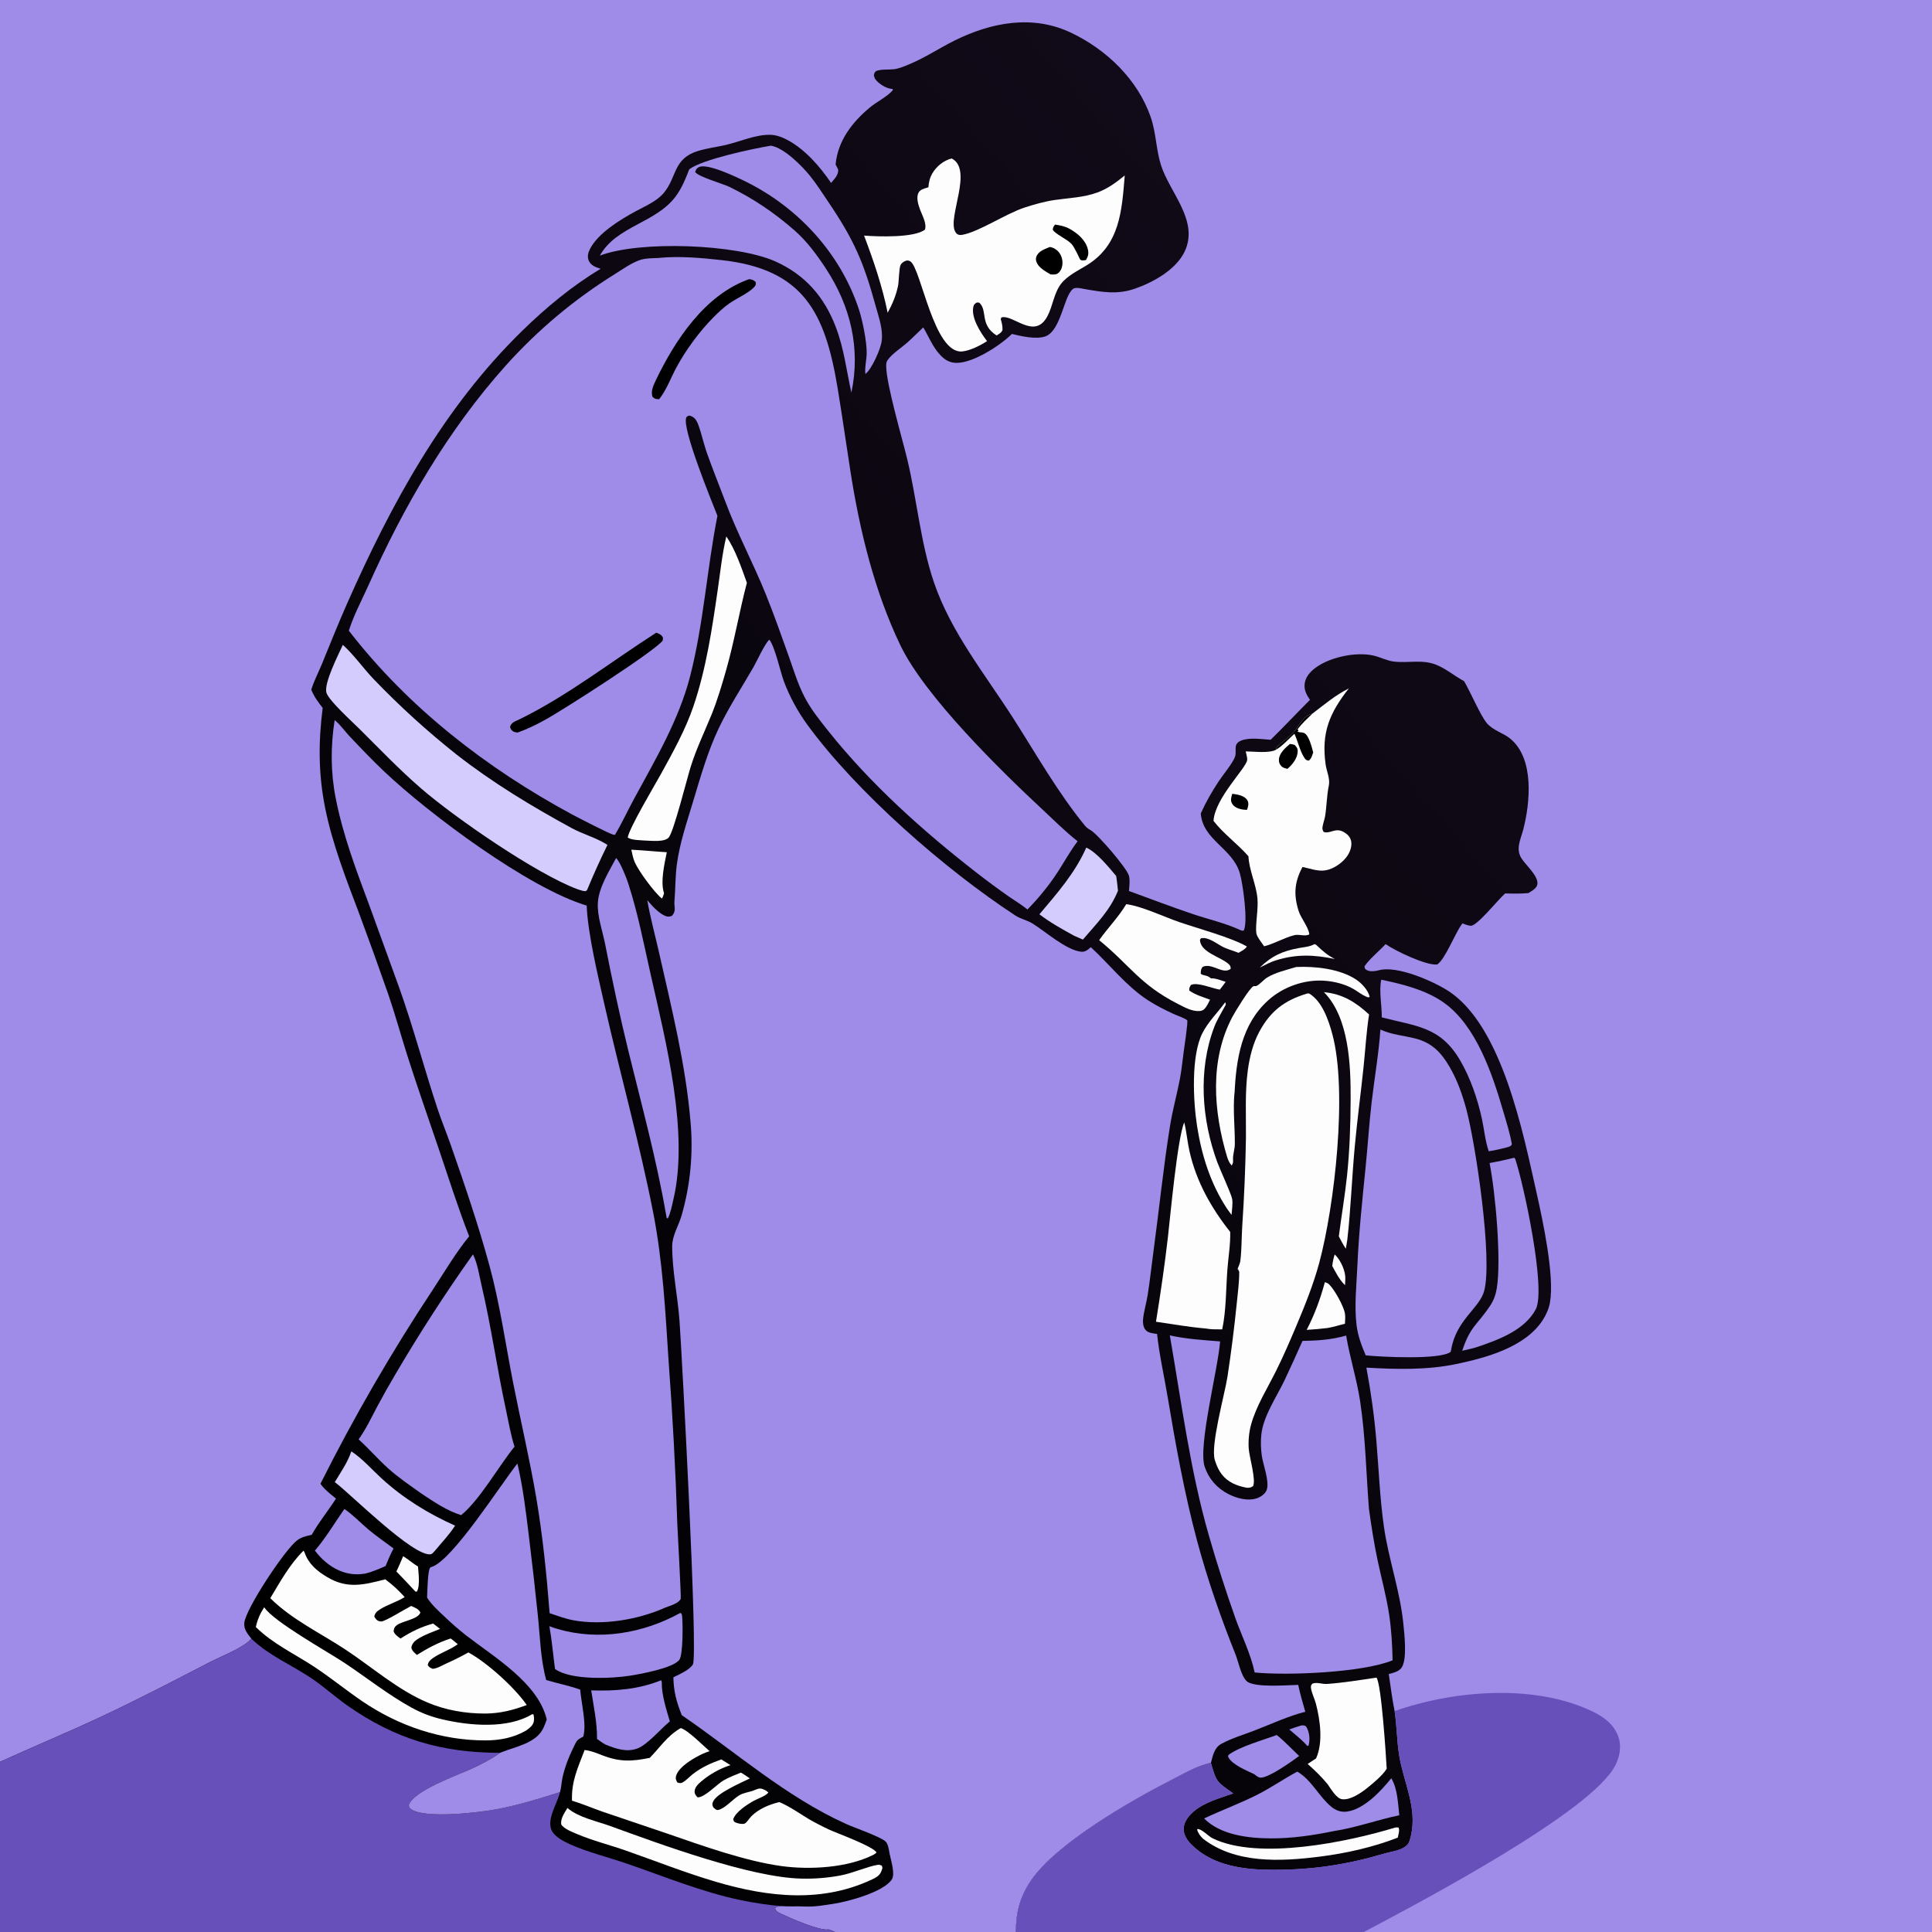 <?xml version="1.0" encoding="utf-8" ?>
<svg xmlns="http://www.w3.org/2000/svg" xmlns:xlink="http://www.w3.org/1999/xlink" width="1024" height="1024">
	<rect width="100%" height="100%" fill="#333333" stroke="none"/>
	<path fill="#9F8BE8" d="M0 0L1024 0L1024 1024L722.862 1024L538.456 1024L442.582 1024L0 1024L0 933.813L0 0Z"/>
	<defs>
		<linearGradient id="gradient_0" gradientUnits="userSpaceOnUse" x1="150.497" y1="886.481" x2="821.072" y2="295.298">
			<stop offset="0" stop-color="black"/>
			<stop offset="1" stop-color="#110A18"/>
		</linearGradient>
	</defs>
	<path fill="url(#gradient_0)" d="M442.882 87.16C444.114 74.451 451.68 64.745 461.235 56.803C464.622 53.987 470.715 50.991 473.287 47.657L473.031 47.154C472.747 47.121 472.462 47.095 472.178 47.054C469.351 46.647 465.786 44.411 464.07 42.131C463.549 41.437 463.369 40.762 463.16 39.934C463.418 38.694 463.438 38.536 464.322 37.645C467.462 36.528 470.41 37.045 473.636 36.706C476.513 36.404 479.627 35.028 482.28 33.913C490.56 30.434 497.947 25.45 505.96 21.481C525.52 11.793 547.358 7.671 567.712 17.362C586.507 26.312 602.955 42.09 609.87 61.982C612.801 70.412 612.699 79.174 615.35 87.54C619.979 102.156 635.57 116.897 627.937 133.218C623.383 142.958 611.144 149.691 601.39 153.054C592.409 156.152 584.616 154.882 575.502 153.312C573.782 153.016 571.205 152.315 569.52 152.74C568.111 153.096 566.944 155.208 566.335 156.403C563.317 162.316 560.905 175.783 554.159 178.256C549.248 180.056 541.269 178.199 536.332 176.996C530.257 183.036 516.016 192.296 507.142 192.329C503.344 192.342 500.78 190.778 498.24 188.051C494.341 183.865 492.23 178.383 489.355 173.525C486.453 176.234 483.675 179.104 480.696 181.724C477.57 184.475 472.748 187.515 470.409 190.932C469.79 191.838 469.715 192.65 469.699 193.72C469.565 203.04 478.285 232.655 480.869 243.428C486.036 264.972 487.888 287.719 495.022 308.696C503.949 334.941 522.1 357.402 536.908 380.501C549.224 399.714 560.609 420.01 575.097 437.684C575.998 438.783 576.796 439.276 578.024 439.978C581.85 442.164 597.273 460.144 598.352 464.114C599.009 466.532 598.534 469.751 598.389 472.255C609.73 476.377 621.039 480.723 632.477 484.56C640.76 487.338 649.479 489.271 657.426 492.969C658.068 493.267 658.47 493.331 659.172 493.287C661.625 488.796 658.76 468.352 657.129 462.788C653.237 449.515 637.595 445.367 636.428 431.174C639.134 425.113 642.267 419.707 645.896 414.169C647.968 411.006 653.524 404.259 654.587 401.107C655.7 397.811 653.273 394.337 657.875 392.507C662.338 390.732 668.781 391.802 673.486 392.092C680.549 385.157 687.319 377.912 694.333 370.92C692.334 368.085 690.91 365.328 691.598 361.768C692.353 357.87 695.438 355.06 698.628 352.995C706.24 348.066 718.824 345.515 727.648 347.391C731.458 348.201 735.006 350.206 738.897 350.662C746.379 351.539 753.59 349.412 760.942 352.235C766.387 354.326 770.861 358.288 775.979 361.012C779.363 366.71 784.625 379.157 788.001 383.216C791.339 387.23 796.68 388.339 800.589 391.604C813.306 402.226 811.023 425.488 807.357 439.655C806.033 444.774 803.288 449.734 806.266 454.707C808.48 458.405 815.449 464.173 814.853 468.66C814.563 470.847 811.774 472.269 810.094 473.349C805.949 473.701 801.981 473.671 797.83 473.53L797.287 473.992C794.195 476.646 782.828 490.902 779.517 490.674C777.984 490.568 776.544 489.956 775.116 489.43L774.667 490.044C770.998 495.12 766.03 508.294 761.793 511.176C756.151 511.968 739.29 503.883 734.407 500.391C730.966 504.148 725.98 508.072 723.203 512.178C723.371 512.964 723.265 513.356 723.957 513.872C725.479 515.006 727.801 514.882 729.588 514.546C730.106 514.448 730.614 514.302 731.127 514.177C740.757 511.831 758.942 519.798 767.064 524.866C796.168 543.027 807.398 601.096 814.441 632.365C817.689 646.787 823.969 676.014 821.537 690.217C820.963 693.571 819.573 696.733 817.743 699.586C808.483 714.024 787.677 719.656 771.86 722.963C756.247 726.227 740.053 725.778 724.209 724.879C726.631 737.836 728.404 750.565 729.512 763.708C730.792 778.892 731.354 794.187 733.52 809.283C736.001 826.577 742.095 843.326 743.804 860.641C744.328 865.942 745.928 879.404 742.913 883.819C741.379 886.064 738.521 886.583 736.071 887.28C737.068 893.797 737.84 900.457 739.172 906.908C740.369 914.804 740.344 922.847 741.638 930.695C743.95 944.713 751.277 958.106 747.818 973.01C747.494 974.405 747.024 976.514 746.064 977.602C743.212 980.835 737.621 981.286 733.683 982.444C713.498 988.379 695.724 991.054 674.686 991.042C659.491 991.033 642.876 989.06 631.542 977.734C629.324 975.517 627.359 972.707 627.359 969.449C627.359 965.939 629.639 962.905 632.103 960.626C637.831 955.327 646.42 953.085 653.662 950.546C644.804 944.311 644.808 944.704 641.801 934.375C634.921 935.679 627.905 939.838 621.687 943.008C599.728 954.207 559.894 976.951 546.461 996.75C540.606 1005.38 538.441 1013.59 538.456 1024L442.582 1024L0 1024L0 933.813C17.733 925.742 35.734 918.252 53.388 910.006C73.062 900.817 92.45 890.693 111.742 880.718C117.615 877.681 129.222 873.318 133.211 868.526C131.199 865.915 129.065 863.509 129.511 859.969C130.471 852.342 150.901 821.431 157.464 816.424C159.752 814.679 162.472 814.102 165.22 813.475C168.932 806.81 173.978 800.739 178.077 794.283C175.169 791.865 172.031 789.558 169.847 786.429Q183.162 759.885 198.038 734.183Q212.914 708.482 229.298 683.714C235.541 674.252 241.492 664.042 248.666 655.273C242.822 640.29 237.935 624.858 232.784 609.625C227.145 592.948 221.254 576.314 215.917 559.539C212.467 548.694 209.465 537.713 205.775 526.943Q198.393 505.785 190.585 484.781C183.578 466.208 176.086 447.241 172.228 427.697C168.736 410.008 168.726 393.063 171.035 375.224C168.583 372.092 166.47 369.264 164.985 365.533C166.481 360.741 168.895 356.162 170.799 351.51C175.109 340.976 179.276 330.504 183.883 320.085C207.284 267.15 234.958 216.184 276.765 175.359C289.432 162.99 303.146 151.594 318.357 142.463C315.837 141.619 313.244 140.852 312.076 138.205C311.183 136.185 311.669 134.039 312.615 132.144C316.882 123.589 328.721 116.433 336.862 112.01C341.841 109.305 348.082 106.713 351.771 102.307C358.98 93.698 356.614 84.076 370.076 79.974C374.82 78.529 379.847 77.961 384.677 76.831C392.153 75.082 400.516 71.291 408.199 71.441C411.477 71.505 414.704 72.738 417.554 74.287C426.855 79.342 434.622 88.295 440.484 96.945C442.303 94.75 444.375 92.912 444.27 89.864L442.882 87.16Z"/>
	<path fill="#9F8BE8" d="M343.068 477.132C345.657 480.08 348.726 483.67 352.345 485.346C353.817 486.028 354.685 485.936 356.176 485.403C358.597 482.539 357.19 480.848 357.474 477.578C358.029 471.175 357.875 464.822 358.71 458.409C360.177 447.15 363.967 436.016 367.249 425.172C371.279 411.859 375.055 398.315 381.08 385.722C386.302 374.808 393.252 364.199 399.298 353.693C401.026 350.691 405.567 340.738 407.788 339.027C410.931 343.318 413.441 355.618 415.523 361.268Q417.829 367.345 420.921 373.062Q424.013 378.779 427.837 384.035C454.017 419.906 500.909 460.883 538.092 485.194C541.059 487.134 544.407 487.691 547.327 489.517C554.19 493.808 565.036 503.485 572.877 504.413C575.24 504.693 576.478 503.454 578.163 502.03C588.123 511.211 596.945 522.675 608.345 530.093C612.667 532.906 617.245 535.192 621.912 537.368C624.032 538.356 627.417 539.383 629.232 540.741C629.82 541.181 627.587 555.945 627.317 557.963C626.695 562.606 626.255 567.334 625.364 571.93C623.743 580.287 621.467 588.464 620.116 596.886C616.594 618.837 614.375 641.002 611.393 663.035C610.342 670.801 609.52 678.645 608.292 686.38C607.616 690.64 606.274 694.953 605.842 699.223C605.669 700.93 605.898 703.031 606.858 704.495C608.225 706.58 611.041 706.647 613.279 707.035C614.429 718.006 616.994 729.147 618.819 740.058C623.089 765.584 627.73 791.395 634.417 816.41C639.858 836.762 646.993 857.296 654.841 876.862C656.475 880.935 657.692 888.004 660.724 891.002C664.413 894.649 682.428 893.149 688.075 893.018C689.097 897.843 690.46 902.528 691.83 907.261C682.733 909.605 673.964 913.698 665.207 917.087C659.4 919.334 652.818 921.276 647.367 924.251C643.527 926.347 642.87 930.486 641.801 934.375C634.921 935.679 627.905 939.838 621.687 943.008C599.728 954.207 559.894 976.951 546.461 996.75C540.606 1005.38 538.441 1013.59 538.456 1024L442.582 1024C441.464 1023.44 440.327 1023.04 439.157 1022.62C434.756 1023.66 418.691 1016.56 413.83 1014.28C412.277 1013.56 411.382 1013.13 410.78 1011.49L411.301 1010.69L414.084 1010.28C418.287 1010.59 422.455 1010.27 426.641 1010.49C431.619 1010.73 436.977 1009.8 441.904 1009.03C449.678 1007.82 468.103 1002.89 472.634 996.222C474.635 993.277 472.14 985.87 471.508 982.489C471.17 980.681 470.773 977.543 469.498 976.164C467.188 973.665 452.693 968.655 448.574 966.797C416.591 952.37 390.108 928.747 361.355 909.086C358.559 901.994 357.058 896.666 356.906 888.993C359.819 887.544 365.667 885.044 367.252 882.147C370.035 877.06 361.462 719.037 360.18 700.444C359.266 687.194 356.272 673.78 356.271 660.501C356.27 654.801 359.78 649.511 361.292 644.11Q362.156 641.097 362.88 638.047Q363.604 634.998 364.186 631.918Q364.768 628.838 365.207 625.734Q365.646 622.63 365.94 619.51Q366.235 616.389 366.385 613.258Q366.535 610.127 366.539 606.993Q366.544 603.858 366.404 600.727Q366.263 597.595 365.978 594.474C363.489 564.505 355.91 534.105 349.29 504.799C347.209 495.588 344.679 486.438 343.068 477.132Z"/>
	<path fill="#6850BA" d="M133.211 868.526C142.458 877.426 154.054 882.206 164.605 889.202C171.438 893.732 177.448 899.311 184.148 903.998C209.593 921.798 233.937 928.991 265.051 929.032C264.887 929.152 264.724 929.274 264.559 929.393C260.133 932.567 255.062 935.11 250.129 937.394C242.991 940.699 219.081 949.047 216.668 956.791C216.874 957.859 216.869 958.135 217.798 958.821C225.043 964.178 254.437 960.641 263.987 958.803C275.14 956.657 286.024 953.27 296.83 949.833L296.582 950.764C295.045 956.36 289.331 965.04 292.687 970.712C294.476 973.734 299.033 976.141 302.208 977.558C311.657 981.775 322.451 984.391 332.282 987.77C352.148 994.597 372.26 1002.93 392.868 1007.17C399.814 1008.6 407.016 1009.7 414.084 1010.28L411.301 1010.69L410.78 1011.49C411.382 1013.13 412.277 1013.56 413.83 1014.28C418.691 1016.56 434.756 1023.66 439.157 1022.62C440.327 1023.04 441.464 1023.44 442.582 1024L0 1024L0 933.813C17.733 925.742 35.734 918.252 53.388 910.006C73.062 900.817 92.45 890.693 111.742 880.718C117.615 877.681 129.222 873.318 133.211 868.526Z"/>
	<path fill="#9F8BE8" d="M226.367 846.758C226.489 844.621 226.596 831.634 228.189 830.703C228.454 830.548 228.773 830.51 229.063 830.407C240.174 826.482 265.378 786.842 274.234 775.699C277.201 788.171 278.73 801.143 280.28 813.859Q282.896 835.027 285.077 856.244C286.254 867.541 286.484 879.503 289.511 890.465C295.459 892.251 301.706 893.417 307.527 895.545C308.043 902.358 311.061 914.267 309.121 920.476C308.925 920.574 308.728 920.669 308.534 920.77C306.615 921.766 305.847 922.3 304.899 924.202C302.041 929.936 299.54 935.762 298.162 942.046C297.598 944.617 297.538 947.323 296.83 949.833C286.024 953.27 275.14 956.657 263.987 958.803C254.437 960.641 225.043 964.178 217.798 958.821C216.869 958.135 216.874 957.859 216.668 956.791C219.081 949.047 242.991 940.699 250.129 937.394C255.062 935.11 260.133 932.567 264.559 929.393C264.724 929.274 264.887 929.152 265.051 929.032C265.259 928.944 265.466 928.851 265.676 928.766C273.327 925.684 284.236 924.019 288.079 915.748C288.734 914.338 289.255 912.844 289.786 911.385C285.335 892.087 261.796 878.228 246.996 866.76Q240.993 862.014 235.469 856.718C232.185 853.63 228.799 850.587 226.367 846.758Z"/>
	<path fill="#9F8BE8" d="M349.314 136.713C349.477 136.688 349.639 136.653 349.803 136.638C360.484 135.661 371.898 136.697 382.508 137.869C425.936 142.669 437.347 165.766 443.945 205.625C446.395 220.426 448.477 235.257 450.794 250.073C455.666 281.222 463.518 313.545 477.244 342.065C490.228 369.042 529.97 408.058 552.397 428.928C558.53 434.635 564.563 440.723 571.157 445.884C567.333 450.894 564.219 456.61 560.79 461.905C556.048 469.227 550.66 475.816 544.576 482.047C541.402 479.439 537.669 477.251 534.292 474.892Q525.85 468.963 517.706 462.631C489.444 440.703 461.288 415.453 438.997 387.423C434.374 381.61 429.66 375.775 426.271 369.128C422.836 362.392 420.633 355.095 418.112 347.986C414.224 337.023 410.303 325.95 405.963 315.16C399.223 298.399 390.572 282.39 384.293 265.458C381.006 256.726 377.464 248.071 374.387 239.262C373.1 235.577 370.725 225.558 369.186 223.059C368.253 221.544 367.055 220.63 365.317 220.257C364.643 220.533 364.138 220.545 363.782 221.235C361.086 226.466 377.375 266.064 380.252 273.39C374.681 301.57 372.918 330.706 365.743 358.558C359.834 381.495 347.424 402.508 336.17 423.195C332.7 429.573 329.651 436.245 325.949 442.478C325.686 442.461 325.419 442.477 325.161 442.427C323.16 442.042 305.979 433.167 303.139 431.633C257.928 407.21 216.435 375.078 184.891 334.273C187.471 326.055 191.868 317.869 195.397 309.995C214.156 268.14 237.325 228.15 267.983 193.844Q274.315 186.778 281.134 180.18Q287.952 173.582 295.222 167.484Q302.492 161.387 310.177 155.822Q317.862 150.257 325.923 145.252C330.045 142.679 334.345 139.548 338.933 137.903C342.093 136.77 345.974 136.899 349.314 136.713Z"/>
	<path d="M347.783 335.374C348.856 335.66 349.962 336.127 350.733 336.967C351.617 337.929 351.401 338.482 351.184 339.618C346.248 345.65 299.708 375.429 290.023 380.904C284.922 383.788 279.82 386.326 274.284 388.266C273.734 388.173 272.83 388.086 272.305 387.826C271.129 387.245 270.748 386.526 270.325 385.347C270.954 382.805 273.175 382.317 275.344 381.255C300.972 368.702 323.825 350.713 347.783 335.374Z"/>
	<path d="M397.043 147.968C398.521 148.076 399.454 148.461 400.542 149.464C400.616 150.59 400.743 150.951 399.972 151.879C397.288 155.111 390.305 158.171 386.654 160.745C383.602 162.897 380.695 165.584 378.077 168.242C370.551 175.883 363.479 185.506 358.384 194.992C355.502 200.358 353.185 206.885 349.325 211.608C347.64 211.522 346.984 211.457 345.81 210.274C344.877 207.316 346.314 204.232 347.591 201.57C357.852 180.177 373.679 156.207 397.043 147.968Z"/>
	<path fill="#9F8BE8" d="M177.372 381.689C180.262 383.928 182.709 387.52 185.263 390.22C191.315 396.619 197.516 403.128 203.912 409.169C227.341 431.298 280.005 470.719 310.966 479.988C311.42 494.178 316.974 517.432 320.23 531.848C328.579 568.818 338.928 605.474 346.203 642.679C351.336 668.925 352.666 695.23 354.404 721.827Q357.594 764.749 358.991 807.767C359.126 811.494 361.127 846.851 360.789 847.49C359.493 849.934 355.135 851.06 352.685 852.016C338.364 858.473 319.468 861.654 303.92 858.784C299.644 857.995 295.435 856.403 291.315 855.026C289.729 834.727 287.644 813.939 284.234 793.867C280.746 773.335 275.926 753.082 271.923 732.657C267.892 712.088 264.948 691.119 259.445 670.878C253.594 649.355 246.27 627.943 238.92 606.877C236.699 600.511 234.09 594.28 231.966 587.882C224.774 566.222 218.954 543.972 211.242 522.523L195.95 480.403C188.88 461.426 181.837 442.938 177.905 422.951C175.201 409.206 175.218 395.483 177.372 381.689Z"/>
	<path fill="#9F8BE8" d="M620.028 707.782C628.781 709.733 637.767 710.268 646.686 710.974C645.542 725.908 634.88 766.508 638.506 777.404C640.608 783.72 645.026 788.764 650.909 791.796C655.462 794.143 661.468 795.828 666.464 794.014C668.371 793.321 670.736 791.629 671.401 789.609C672.932 784.96 669.415 776.33 668.746 771.326C668.273 767.787 668.14 763.983 668.518 760.429C669.563 750.622 676.462 740.649 680.68 731.89Q685.645 721.357 690.363 710.711C698.326 710.589 705.803 710.092 713.484 707.876C715.436 719.586 719.131 730.989 720.916 742.797C723.745 761.521 724.084 780.737 725.561 799.618C726.857 808.928 728.269 818.145 730.235 827.342C732.276 836.891 734.888 846.427 736.321 856.085C737.498 864.023 737.937 871.989 738.108 880.004C722.134 886.534 682.497 888.163 664.995 886.455C663.042 876.956 658.187 867.119 654.883 857.978Q647.167 836.186 640.758 813.975C630.778 779.285 626.216 743.268 620.028 707.782Z"/>
	<path fill="#9F8BE8" d="M731.643 545.686C737.455 548.415 744.094 548.854 750.261 550.458C758.931 552.714 763.819 557.793 768.21 565.296C772.329 572.332 775.093 580.086 777.189 587.939C782.153 606.533 791.24 667.198 786.622 684.315C784.365 692.682 773.211 698.99 769.757 712.503L769.619 713.066C769.402 714.217 769.136 715.361 768.891 716.506C763.385 720.854 731.681 719.202 723.852 718.362C721.616 713.077 719.696 708.009 718.995 702.279C717.753 692.131 718.992 680.991 719.442 670.786C720.215 653.29 722.048 636.092 723.793 618.691C724.934 607.3 725.653 595.912 726.961 584.522C728.443 571.616 730.763 558.631 731.643 545.686Z"/>
	<path fill="#FDFDFE" d="M692.933 526.559L693.841 526.556C700.8 530.69 704.179 540.735 706.181 548.172C714.301 578.346 707.356 639.168 699.197 669.439C696.155 680.724 691.661 691.888 687.121 702.644C683.727 710.683 680.2 718.879 676.3 726.685C671.721 735.849 665.878 745.124 663.105 755.01C661.983 759.011 661.558 763.796 661.86 767.938C662.165 772.128 665.86 784.647 664.117 787.717C662.771 788.526 662.465 788.528 660.879 788.551C658.266 788.049 655.733 787.373 653.35 786.159C648.525 783.7 645.897 779.888 644.218 774.861L643.921 773.957C641.385 766.364 649.189 738.885 650.604 729.561Q653.555 710.167 655.527 690.649C656.064 685.181 656.839 679.582 656.824 674.088C656.56 673.611 656.364 673.02 656.156 672.513L655.756 673.411C656.122 671.584 657.199 670.048 657.429 668.125C658.137 662.195 658.038 655.97 658.408 649.995Q659.985 626.475 660.379 602.905C660.474 591.096 659.788 579.053 661.361 567.312C662.286 560.411 664.07 553.172 667.371 547.002C673.342 535.841 680.881 530.142 692.933 526.559Z"/>
	<path fill="#FDFDFE" d="M504.403 83.978C515.882 89.85 502.315 114.729 506.167 122.56C506.703 123.65 507.287 124.312 508.537 124.519C509.015 124.599 509.562 124.541 510.041 124.456C518.935 122.876 533.031 113.267 543.141 109.983C548.272 108.316 553.718 106.775 559.055 105.994C566.658 104.88 574.326 104.71 581.617 102.036C587.225 99.979 591.516 96.731 596.138 93.011C594.582 111.87 593.589 129.875 575.868 140.682C571.406 143.403 565.671 146.183 562.424 150.358C558.616 155.254 558.035 162.145 555.163 167.569C548.328 180.482 537.034 166.416 530.756 168.246L530.418 169.145C530.993 171.175 531.431 172.832 531.334 174.951C530.703 176.426 529.51 176.988 528.211 177.799C519.325 172.113 523.421 165.152 519.408 160.784C518.84 160.166 518.443 160.368 517.673 160.353C516.622 161.06 516.155 161.302 515.873 162.648C514.634 168.558 519.818 176.434 523.158 180.807C519.637 183.091 514.196 185.866 510.006 186.267C494.852 187.718 488.197 142.004 482.477 138.524C481.825 138.126 481.079 137.956 480.343 138.141C479.264 138.412 477.936 139.317 477.377 140.316C476.454 141.963 476.488 149.1 475.948 151.648C474.863 156.764 472.994 161.186 470.477 165.752C467.594 151.646 463.071 138.296 457.968 124.863C465.148 125.441 484.593 126.13 490.242 121.708C491.293 118.548 488.856 114.279 487.716 111.256C486.743 108.674 485.414 104.624 486.908 102.02C487.795 100.473 489.558 100.036 491.146 99.54L492.075 99.257C492.273 96.591 492.795 94.284 494.139 91.935C496.299 88.159 500.206 85.048 504.403 83.978Z"/>
	<path d="M556.423 130.907C557.66 131.093 558.729 131.546 559.735 132.285C561.746 133.764 562.837 135.943 563.099 138.411C563.316 140.451 562.75 143.048 561.17 144.489C559.761 145.776 558.667 145.449 556.885 145.46C554.558 144.153 551.629 142.498 550.092 140.27C549.262 139.066 548.773 137.623 549.253 136.174C550.288 133.053 553.697 132.074 556.423 130.907Z"/>
	<path d="M559.19 119.034C561.811 119.411 564.322 119.9 566.682 121.161C570.851 123.39 575.272 127.094 576.506 131.828C577.147 134.289 576.851 135.742 575.544 137.836C575.151 137.878 573.922 138.112 573.478 138.001C573.158 137.921 572.803 137.857 572.56 137.634C572.295 137.393 569.707 131.184 567.857 129.22C565.495 126.711 559.168 124.012 557.992 121.742C558.107 120.392 558.379 120.148 559.19 119.034Z"/>
	<path fill="#9F8BE8" d="M250.681 664.849C253.077 669.445 254.073 676.349 255.265 681.42C260.34 703.007 263.38 725.085 268.073 746.774C269.502 753.379 270.646 760.32 272.719 766.748C264.401 776.952 254.13 795.261 244.408 803.053C236.911 800.747 229.943 795.983 223.441 791.68C217.414 787.371 211.172 783.173 205.662 778.208C200.247 773.33 195.481 767.787 190.077 762.892C193.972 757.484 196.903 751.212 200.027 745.338Q204.592 736.788 209.541 728.455Q228.721 695.753 250.681 664.849Z"/>
	<path fill="#9F8BE8" d="M408.655 77.207C415.673 78.439 425.074 87.94 429.338 93.229C432.87 97.609 435.948 102.488 439.1 107.152C452.727 127.321 457.734 138.892 464.201 162.468C465.79 168.263 468.103 174.585 467.33 180.649C466.772 185.031 462.12 195.567 458.676 198.226C458.236 194.668 459.277 191.005 459.359 187.425C459.496 181.361 457.187 169.909 455.261 164.043C445.584 134.58 423.346 110.253 395.647 96.441C391.295 94.271 374.851 86.286 370.446 88.561C369.066 89.274 368.978 89.779 368.428 91.143C370.012 93.69 383.194 97.373 386.731 99.108C399.547 105.395 410.381 112.737 421.106 122.111C427.638 127.829 432.999 135.1 437.74 142.339C450.811 162.294 456.212 184.61 451.249 208.098C448.631 196.36 447.418 185.16 443.133 173.715C437.06 157.492 426.778 145.646 410.953 138.562C390.431 129.376 339.204 127.371 317.929 135.483C326.675 119.775 347.6 118.288 358.127 104.096C361.407 99.673 363.344 94.813 365.325 89.728C372.33 84.43 399.102 78.774 408.655 77.207Z"/>
	<path fill="#FDFDFE" d="M360.809 915.912C364.551 916.98 372.658 925.166 376.085 928.148C374.884 928.565 373.672 928.992 372.516 929.523C367.996 931.601 359.94 936.186 358.394 941.085C357.923 942.578 358.266 943.452 359.012 944.752C360.178 945.108 360.84 945.303 361.958 944.641C363.774 943.566 365.516 941.641 367.215 940.307C371.761 936.737 376.915 934.446 382.326 932.524L387.158 935.552Q385.036 936.243 382.99 937.136Q380.945 938.029 378.996 939.116Q377.047 940.203 375.212 941.474Q373.378 942.745 371.675 944.188C370.078 945.532 368.115 947.374 368.156 949.649C368.18 950.951 368.885 951.701 369.7 952.62C373.457 952.835 379.967 945.67 383.537 943.625C386.421 941.972 389.617 940.748 392.7 939.52C394.342 940.427 395.888 941.571 397.448 942.615C392.909 944.827 380.112 950.3 378.017 954.754C377.354 956.162 377.524 956.473 377.996 957.854C378.685 958.458 379.565 959.538 380.628 959.321C384.319 958.57 388.544 953.448 391.912 951.5C394.001 950.292 396.52 949.945 398.798 949.227C400.086 948.82 401.705 947.842 403.057 947.97C404.464 948.103 406.291 949.068 407.244 950.064C406.029 951.837 401.761 953.239 399.711 954.364C396.262 956.256 389.742 960.4 388.623 964.288C388.875 964.994 388.838 965.411 389.537 965.806C390.602 966.407 393.53 967.045 394.676 966.539C395.799 966.042 397.33 963.513 398.357 962.518C402.204 958.797 407.333 956.585 412.468 955.293L413.086 955.143C418.569 957.471 423.602 961.067 428.691 964.15Q433.955 967.179 439.464 969.738C443.666 971.684 462.753 978.561 464.57 981.846C464.109 982.34 463.668 982.69 463.064 983C449.354 990.035 429.211 991.106 414.24 989.064C395.003 986.44 372.17 978.244 353.713 971.858L319.293 960.201C313.891 958.32 308.662 956.03 303.173 954.393C302.786 944.049 306.306 936.95 309.856 927.539C313.315 927.93 316.108 929.154 319.335 930.392C328.571 933.934 334.827 933.634 344.368 931.708C350.108 925.867 353.425 920.224 360.809 915.912Z"/>
	<path fill="#FDFDFE" d="M695.598 378.249C702.007 373.357 707.641 368.541 714.899 364.872C704.702 377.919 700.259 388.254 702.607 405.178C703.108 408.793 705.066 412.696 704.316 416.292C703.171 421.789 703.217 427.251 702.314 432.723C702.03 434.442 700.741 437.832 700.925 439.35C700.993 439.908 701.322 440.403 701.52 440.93C703.249 441.546 704.753 440.942 706.471 440.464C708.824 439.81 710.413 439.913 712.54 441.188C714.278 442.23 715.666 443.698 716.106 445.723C716.696 448.434 715.587 451.448 714.083 453.675C711.652 457.277 706.727 460.675 702.389 461.322C698.249 461.94 694.323 460.283 690.347 459.515C686.1 467.496 685.559 474.086 688.261 482.721C689.542 486.813 693.512 491.239 693.966 495.219C691.658 496.539 688.659 495.008 686.074 495.649C680.585 497.01 675.57 500.139 670.017 501.558C668.911 499.892 666.152 496.525 665.881 494.61C665.264 490.251 667.03 481.738 666.462 476.053C665.702 468.445 662.069 461.27 661.701 453.836C655.902 447.202 648.597 442.06 643.189 435.088C643.92 422.983 660.587 407.117 661.035 402.79C661.16 401.579 660.501 399.474 660.25 398.255C664.264 398.257 673.311 399.464 676.571 397.196C676.443 396.919 676.519 396.588 676.515 396.284C679.223 393.319 682.665 391.28 685.345 388.441C688.603 384.991 690.481 379.406 695.598 378.249Z"/>
	<path d="M676.571 397.196C676.443 396.919 676.519 396.588 676.515 396.284C679.223 393.319 682.665 391.28 685.345 388.441C688.603 384.991 690.481 379.406 695.598 378.249C692.9 380.89 690.015 383.462 687.772 386.514L688.24 387.386L687.646 387.609L687.295 387.413C688.768 388.509 689.536 387.904 691.057 388.453C693.779 389.435 695.298 396.267 696.032 398.817C695.469 400.327 695.037 402.22 693.655 403.163C692.431 402.954 692.045 402.733 691.346 401.671C688.999 398.11 687.923 392.884 686.061 388.912C683.158 391.47 679.86 395.278 676.571 397.196Z"/>
	<path d="M683.676 394.319C684.595 394.384 685.262 394.542 686.139 394.791C687.212 395.856 687.854 396.678 687.807 398.266C687.7 401.929 685.001 405.272 682.348 407.515C681.118 407.175 680.029 406.992 679.104 406.038C678.144 405.047 677.791 403.896 677.853 402.541C678.003 399.212 681.353 396.259 683.676 394.319Z"/>
	<path d="M653.114 420.744Q653.678 420.799 654.239 420.874C656.551 421.19 659.831 421.954 661.112 424.149C662.096 425.836 661.531 427.571 660.914 429.24C659.95 429.205 658.952 429.152 658.007 428.954C656.053 428.542 654.027 427.692 653.004 425.876C652.02 424.131 652.6 422.512 653.114 420.744Z"/>
	<path fill="#D4CCFD" d="M181.717 341.786C187.73 347.225 192.454 354.126 198.099 360.012Q208.369 370.714 219.342 380.694Q230.316 390.674 241.942 399.886C260.963 414.768 281.822 427.392 303.012 438.911C308.94 442.134 315.645 443.884 321.36 447.43L321.968 447.814Q316.254 459.421 311.314 471.378C310.972 472.124 311.247 471.734 310.269 472.361C308.763 472.228 307.438 471.805 306.028 471.28C284.257 463.177 241.149 433.432 223.225 417.926C211.577 407.848 201.195 396.936 190.292 386.121C186.537 382.395 174.614 371.619 173.081 367.335C171.359 362.522 179.43 346.815 181.717 341.786Z"/>
	<path fill="#FDFDFE" d="M160.856 821.9C161.097 822.139 161.37 822.681 161.472 822.97C163.632 829.048 168.06 832.719 173.514 835.955C184.198 842.293 192.912 839.974 204.185 837.073C208.078 839.92 211.254 842.916 214.497 846.495C210.379 849.053 205.558 850.372 201.453 852.974C199.824 854.006 198.816 854.844 198.379 856.754C198.83 857.764 199.532 858.666 200.573 859.144C200.788 859.243 201.848 859.474 202.162 859.432C204.726 859.083 214.547 852.896 217.936 851.196C219.869 852.08 221.818 852.656 222.807 854.673C221.56 858.351 213.4 859.042 210.251 861.428C209.03 862.352 208.761 863.196 208.623 864.664C209.283 866.432 210.824 867.358 212.267 868.464C218.032 864.795 222.961 862.372 229.577 860.502L233.234 863.364C229.272 864.993 224.563 866.568 221.032 868.971C219.414 870.072 218.422 871.25 218.021 873.189C218.303 875.01 219.688 875.962 220.966 877.155C226.667 873.569 232.422 870.506 238.841 868.437C240.169 869.328 241.402 870.459 242.64 871.478C238.484 874.533 233.473 875.954 229.292 878.926C227.909 879.909 227.037 880.785 226.716 882.516C227.508 883.821 227.981 883.88 229.333 884.511C231.69 884.329 234.22 882.78 236.359 881.789C240.422 879.939 244.364 878.036 248.249 875.829C258.119 881.148 272.85 894.479 279.191 903.697C271.943 906.408 265.038 908.174 257.25 908.214C246.838 908.267 236.121 906.426 226.512 902.34C210.628 895.585 197.21 883.595 182.881 874.163C169.51 865.361 154.78 858.479 143.253 847.067C148.5 838.368 153.571 829.081 160.856 821.9Z"/>
	<path fill="#9F8BE8" d="M326.552 454.773C328.783 456.936 331.996 465.171 333.027 468.36C338.178 484.296 341.307 500.692 344.985 516.988C352.906 552.078 365.256 600.327 356.923 635.686C356.133 639.038 355.493 642.774 353.918 645.851L353.368 645.526L352.962 643.389C347.923 614.384 340.097 585.711 333.087 557.133C328.465 538.29 324.489 519.514 320.753 500.488C319.398 493.592 316.416 485.392 316.885 478.35C317.426 470.24 322.828 461.845 326.552 454.773Z"/>
	<path fill="#FDFDFE" d="M627.655 594.849C628.9 599.816 629.32 605.125 630.449 610.161C634.044 626.193 641.915 640.174 652.028 652.939C652.227 659.471 651.008 666.528 650.525 673.079C649.764 683.384 649.937 694.48 647.793 704.595C644.814 704.596 641.879 704.669 638.939 704.116C630.174 703.369 621.404 701.814 612.698 700.552C615.081 685.763 617.306 670.585 619.017 655.712C620.343 644.188 623.993 603.869 627.655 594.849Z"/>
	<path fill="#FDFDFE" d="M384.957 284.339C389.777 291.265 392.988 300.951 395.866 308.889C391.803 324.332 389.134 340.347 384.725 355.659C382.538 363.255 380.194 371.228 377.223 378.54C373.434 387.866 369.095 396.75 366.088 406.392C364.01 413.054 357.182 440.375 354.53 443.772C352.399 446.501 345.106 445.586 341.919 445.509C339.32 445.29 334.787 445.372 332.697 443.906C333.622 438.637 347.089 416.088 350.456 409.984C356.645 398.763 363.372 386.589 367.497 374.45C374.326 354.351 377.421 333.273 380.449 312.342C381.807 302.952 382.763 293.588 384.957 284.339Z"/>
	<path fill="#FDFDFE" d="M596.924 479.23C605.023 480.242 616.95 485.933 625.007 488.715C634.769 492.087 652.491 496.828 660.875 501.655C660.002 503.169 657.944 504.088 656.475 505.022C653.992 504.038 651.395 503.323 648.945 502.25C645.199 500.609 640.974 496.527 636.594 497.271C636.001 497.979 635.928 498.016 636.079 498.933C637.069 504.942 646.952 507.236 651.052 510.839C652.056 511.721 652.255 512.171 652.311 513.475C648.13 516.809 642.384 510.108 637.43 512.456C636.436 513.667 636.464 514.521 636.424 516.005C637.113 516.662 636.775 516.497 637.689 516.75C638.925 517.092 640.188 517.257 641.226 518.069C641.423 518.223 641.61 518.39 641.802 518.55C644.143 518.338 647.355 519.741 649.636 520.4C648.658 521.814 647.577 523.159 646.526 524.52C642.611 523.945 634.545 520.335 631.17 522.074C630.512 523.335 630.197 523.633 630.35 525.024C633.548 527.312 637.695 528.478 641.356 529.866C640.591 531.335 639.77 533.181 638.692 534.431C637.907 535.342 637.073 535.778 635.871 535.871C631.943 536.176 627.946 533.962 624.553 532.234C604.082 521.816 599.052 511.759 582.579 498.31C587.182 491.733 592.762 486.228 596.924 479.23Z"/>
	<path fill="#FDFDFE" d="M729.445 889.19L729.553 889.168C732.153 892.241 734.665 931.472 734.983 937.483C732.734 941.071 728.07 944.895 724.765 947.575C721.45 950.263 715.693 954.229 711.298 953.617C708.242 953.192 705.408 948.074 703.64 945.646C700.441 941.696 696.855 938.314 693.08 934.922L697.54 931.999C701.369 923.614 699.716 911.589 697.441 902.933C696.743 900.276 695.203 897.392 694.847 894.701C694.687 893.493 694.861 893.33 695.538 892.402C697.911 891.392 700.78 892.711 703.316 892.53C711.961 891.911 720.853 890.458 729.445 889.19Z"/>
	<path fill="#9F8BE8" d="M802.496 613.629L803.039 614.074C807.479 627.054 819.624 683.32 813.976 693.973C808.037 705.176 793.858 710.247 782.61 714.049C780.175 714.832 777.504 715.316 775.012 715.93C779.318 702.769 782.897 702.46 789.849 691.992C791.723 689.169 792.765 686.201 793.319 682.877C795.819 667.867 792.575 631.73 789.504 616.429Q796.053 615.274 802.496 613.629Z"/>
	<path fill="#9F8BE8" d="M687.595 938.983C695.246 943.5 698.966 952.084 705.544 957.554C707.915 959.525 710.704 960.602 713.812 960.194C722.982 958.989 731.97 949.264 737.419 942.497C740.789 948.221 740.917 955.66 741.649 962.133C729.998 964.54 718.657 968.73 706.886 970.528C695.984 972.759 684.84 974.416 673.694 974.377C661.885 974.336 646.972 972.695 638.19 963.814C647.501 959.435 657.162 955.902 666.373 951.245C673.647 947.567 680.404 942.849 687.595 938.983Z"/>
	<path fill="#FDFDFE" d="M300.743 958.268C306.74 963.362 316.296 965.233 323.615 967.893C349.546 977.317 397.607 995.115 424.77 995.701Q429.934 995.831 435.083 995.422Q440.233 995.012 445.311 994.067C451.907 992.86 459.694 989.3 465.034 988.436C466.097 988.264 466.454 988.449 467.401 988.866L467.703 990.032C466.941 992.919 466.19 993.948 463.595 995.466C436.493 1008.84 407.526 1005.67 379.474 997.4C363.362 992.649 347.663 986.446 331.823 980.881C323.217 977.857 314.228 975.633 305.831 972.07C303.362 971.023 298.736 969.287 297.442 966.915C297.062 963.747 299.213 960.887 300.743 958.268Z"/>
	<path fill="#9F8BE8" d="M360.521 854.909L361.154 855.166C361.349 855.672 361.451 855.863 361.52 856.466C361.961 860.344 362.066 876.99 360.08 879.713C356.828 884.17 339.353 887.288 333.917 888.15C324.083 889.71 302.523 890.645 294.175 884.607C293.162 877.041 292.518 869.446 291.193 861.921Q293.325 862.773 295.534 863.4C317.41 869.747 340.782 865.784 360.521 854.909Z"/>
	<path fill="#9F8BE8" d="M732.08 519.259C743.372 521.619 755.543 524.615 765.104 531.314C782.494 543.498 791.071 569.584 796.826 589.257C798.482 594.919 800.287 600.65 801.332 606.462C800.75 607.702 800.056 607.636 798.831 608.102C795.584 608.929 792.395 609.708 789.075 610.181C787.15 604.665 786.712 598.937 785.494 593.257C783.214 582.617 779.343 571.278 773.815 561.869C763.353 544.061 750.622 543.992 732.36 539.224C732.454 532.721 730.807 525.641 732.08 519.259Z"/>
	<path fill="#FDFDFE" d="M140.037 851.86C144.756 859.383 174.144 875.71 182.96 881.607C194.651 889.429 205.781 898.286 218.125 905.075Q221.926 907.171 225.981 908.722Q230.035 910.273 234.265 911.249C248.646 914.679 269.125 916.501 282.14 908.503L282.809 908.785C282.957 909.744 283.116 910.733 283.031 911.706C282.791 914.437 280.959 915.611 278.945 917.163C272.327 921.013 265.052 922.425 257.464 922.446C233.99 922.512 211.295 914.83 191.943 901.656C183.325 895.789 175.245 889.173 166.532 883.425C156.068 876.522 144.611 871.277 135.603 862.365C136.468 858.327 137.839 855.299 140.037 851.86Z"/>
	<path fill="#FDFDFE" d="M686.99 512.535C697.023 512.043 710.055 513.493 718.629 519.087C721.559 520.999 725.243 524.808 725.94 528.399C725.174 528.803 724.875 528.563 724.107 528.24C721.874 527.3 719.71 525.575 717.602 524.321C713.009 521.589 707.063 520.12 701.757 519.789C691.155 519.127 680.046 523.076 672.158 530.188C658.041 542.918 655.208 561.339 654.337 579.381C654.313 579.44 654.271 579.494 654.266 579.557C653.462 588.385 654.544 597.502 654.488 606.343C654.47 609.204 653.386 611.828 653.534 614.717C653.605 616.097 653.579 616.599 652.803 617.749C651.557 616.296 650.906 614.891 650.356 613.054C643.128 588.903 641.077 561.859 653.2 538.941C654.572 536.349 662.384 523.491 664.366 522.712C664.854 522.52 665.454 522.802 665.936 522.594C667.564 521.894 669.854 519.19 671.559 518.146C676.136 515.346 681.902 514.109 686.99 512.535Z"/>
	<path fill="#D4CCFD" d="M186.194 769.246C191.932 772.934 197.149 778.923 202.223 783.564C213.806 794.158 226.909 802.251 241.212 808.628C238.161 813.389 233.926 817.8 230.306 822.168C229.71 822.769 229.118 823.664 228.25 823.793C219.085 825.153 186.156 792.208 177.965 785.959C177.79 785.826 177.612 785.696 177.436 785.565C180.544 780.394 184.345 774.994 186.194 769.246Z"/>
	<path fill="#9F8BE8" d="M350.413 890.571C350.779 891.49 350.77 891.174 350.76 891.953C350.68 898.423 353.218 906.135 355.024 912.369C350.262 916.243 343.386 924.52 338.032 926.65C332.241 928.954 326.23 926.841 320.81 924.599C319.282 923.763 317.866 922.669 316.435 921.675C316.54 913.124 314.642 904.382 313.348 895.938C326.151 896.352 338.442 895.419 350.413 890.571Z"/>
	<path fill="#D4CCFD" d="M575.752 449.23C581.363 451.814 587.557 459.517 591.595 464.282C592.036 466.859 592.252 469.498 592.552 472.096C588.38 482.492 581.082 489.626 573.95 498.004L569.351 495.987C562.96 492.483 556.73 489.025 550.908 484.601C560.263 473.511 569.83 462.691 575.752 449.23Z"/>
	<path fill="#9F8BE8" d="M182.505 799.795C186.921 802.705 190.925 806.992 195.001 810.435C199.323 814.084 204.04 817.347 208.592 820.711C206.947 823.695 205.693 826.916 204.356 830.05C200.774 831.585 197.438 833.091 193.632 834.022C191.004 834.481 188.47 834.55 185.821 834.151C178.116 832.989 171.501 827.97 166.892 821.863C172.705 815.062 177.406 807.153 182.505 799.795Z"/>
	<path fill="#FDFDFE" d="M701.716 525.863C711.632 526.822 718.417 531.082 725.633 537.694C724.207 546.882 723.675 556.352 722.706 565.61C721.235 579.666 719.339 593.707 718.044 607.778C716.542 624.094 715.969 640.584 714.128 656.874L713.326 661.847C711.901 659.772 710.781 657.527 709.607 655.304C710.967 644.566 712.815 633.93 713.952 623.152C715.35 609.902 715.803 596.126 715.866 582.804C715.95 564.819 715.09 539.377 701.716 525.863Z"/>
	<path fill="#FDFDFE" d="M739.516 968.634C740.111 968.515 740.625 968.582 741.226 968.623C742.02 970.01 741.147 972.397 740.837 973.995C727.68 979.089 713.235 982.341 699.257 984.084C678.724 986.643 654.859 987.902 637.618 974.549C636.237 973.198 634.976 971.615 634.5 969.713L634.757 969.403C637.139 969.487 640.403 973.214 642.706 974.34C666.957 986.2 714.432 976.282 739.516 968.634Z"/>
	<path fill="#FDFDFE" d="M649.296 531.33L649.603 531.619C649.806 532.683 649.506 532.807 649.019 533.709C647.153 537.163 644.938 540.72 643.547 544.39C634.919 567.156 636.879 593.46 645.209 616.056C646.654 619.975 652.537 632.626 653.058 635.448C653.516 637.927 652.92 641.385 652.743 643.926L650.353 640.639C641.605 627.339 636.901 612.407 634.465 596.799C632.413 583.645 631.231 559.694 637.262 547.651C640.227 541.732 645.398 536.681 649.296 531.33Z"/>
	<path fill="#9F8BE8" d="M676.714 919.591C680.844 922.901 684.705 927.066 688.585 930.703C684.681 933.597 673.082 941.865 668.493 942.181C666.973 942.286 665.943 941.252 664.814 940.369C661.152 938.607 653.118 935.37 651.165 931.521C650.752 930.706 650.833 931.048 651.16 930.124C657.003 925.719 669.53 922.263 676.714 919.591Z"/>
	<path fill="#FDFDFE" d="M702.194 679.591C703.198 679.892 703.723 680.037 704.495 680.785C707.317 683.519 712.275 692.402 712.855 696.275C713.111 697.985 712.922 699.91 712.846 701.634C709.73 702.352 706.773 703.35 703.597 703.875Q698.096 704.545 692.564 704.859C696.687 696.947 699.911 688.217 702.194 679.591Z"/>
	<path fill="#FDFDFE" d="M334.618 450.36C340.877 450.654 347.155 451.332 353.421 451.697C352.185 457.775 349.924 467.524 351.961 473.433C351.676 474.494 351.377 475.304 350.817 476.25C346.842 473.092 338.524 461.759 336.418 456.955C335.518 454.903 335.103 452.543 334.618 450.36Z"/>
	<path fill="#FDFDFE" d="M213.677 824.815C216.435 826.457 218.735 828.66 221.539 830.253C221.804 833.69 222.763 840.676 220.928 843.595L220.145 843.535Q215.2 838.14 210.084 832.907C211.408 830.284 212.508 827.512 213.677 824.815Z"/>
	<path fill="#FDFDFE" d="M696.715 500.397C697.594 500.722 697.321 500.518 697.961 501.127C701.03 504.05 703.703 506.415 707.545 508.299C696.481 506.012 687.248 505.605 676.446 508.949C673.453 509.82 670.539 511.459 667.727 512.812C673.996 506.666 679.982 503.986 688.577 502.462C691.445 501.953 694.103 501.837 696.715 500.397Z"/>
	<path fill="#9F8BE8" d="M689.627 914.545C689.988 914.52 690.665 914.457 691.008 914.505C691.929 914.633 692.298 915.08 692.706 915.868C694.132 918.614 694.396 922.307 693.535 925.241L692.914 925.389L691.507 923.86C688.982 921.311 686.059 919.015 683.35 916.653C685.403 915.842 687.525 915.214 689.627 914.545Z"/>
	<path fill="#FDFDFE" d="M707.414 664.887C707.576 665.043 707.741 665.195 707.899 665.355C710.718 668.21 713.241 673.89 713.044 677.823L712.905 680.985L712.695 680.994C709.844 678.151 708.032 674.504 706.123 671.005C706.371 668.859 706.746 666.943 707.414 664.887Z"/>
	<path fill="#6850BA" d="M739.172 906.908C770.333 895.939 813.081 892.305 843.811 906.996C849.876 909.895 855.243 913.684 857.655 920.259C859.559 925.449 858.588 930.714 856.199 935.564C844.095 960.132 751.893 1008.66 722.862 1024L538.456 1024C538.441 1013.59 540.606 1005.38 546.461 996.75C559.894 976.951 599.728 954.207 621.687 943.008C627.905 939.838 634.921 935.679 641.801 934.375C644.808 944.704 644.804 944.311 653.662 950.546C646.42 953.085 637.831 955.327 632.103 960.626C629.639 962.905 627.359 965.939 627.359 969.449C627.359 972.707 629.324 975.517 631.542 977.734C642.876 989.06 659.491 991.033 674.686 991.042C695.724 991.054 713.498 988.379 733.683 982.444C737.621 981.286 743.212 980.835 746.064 977.602C747.024 976.514 747.494 974.405 747.818 973.01C751.277 958.106 743.95 944.713 741.638 930.695C740.344 922.847 740.369 914.804 739.172 906.908Z"/>
</svg>
